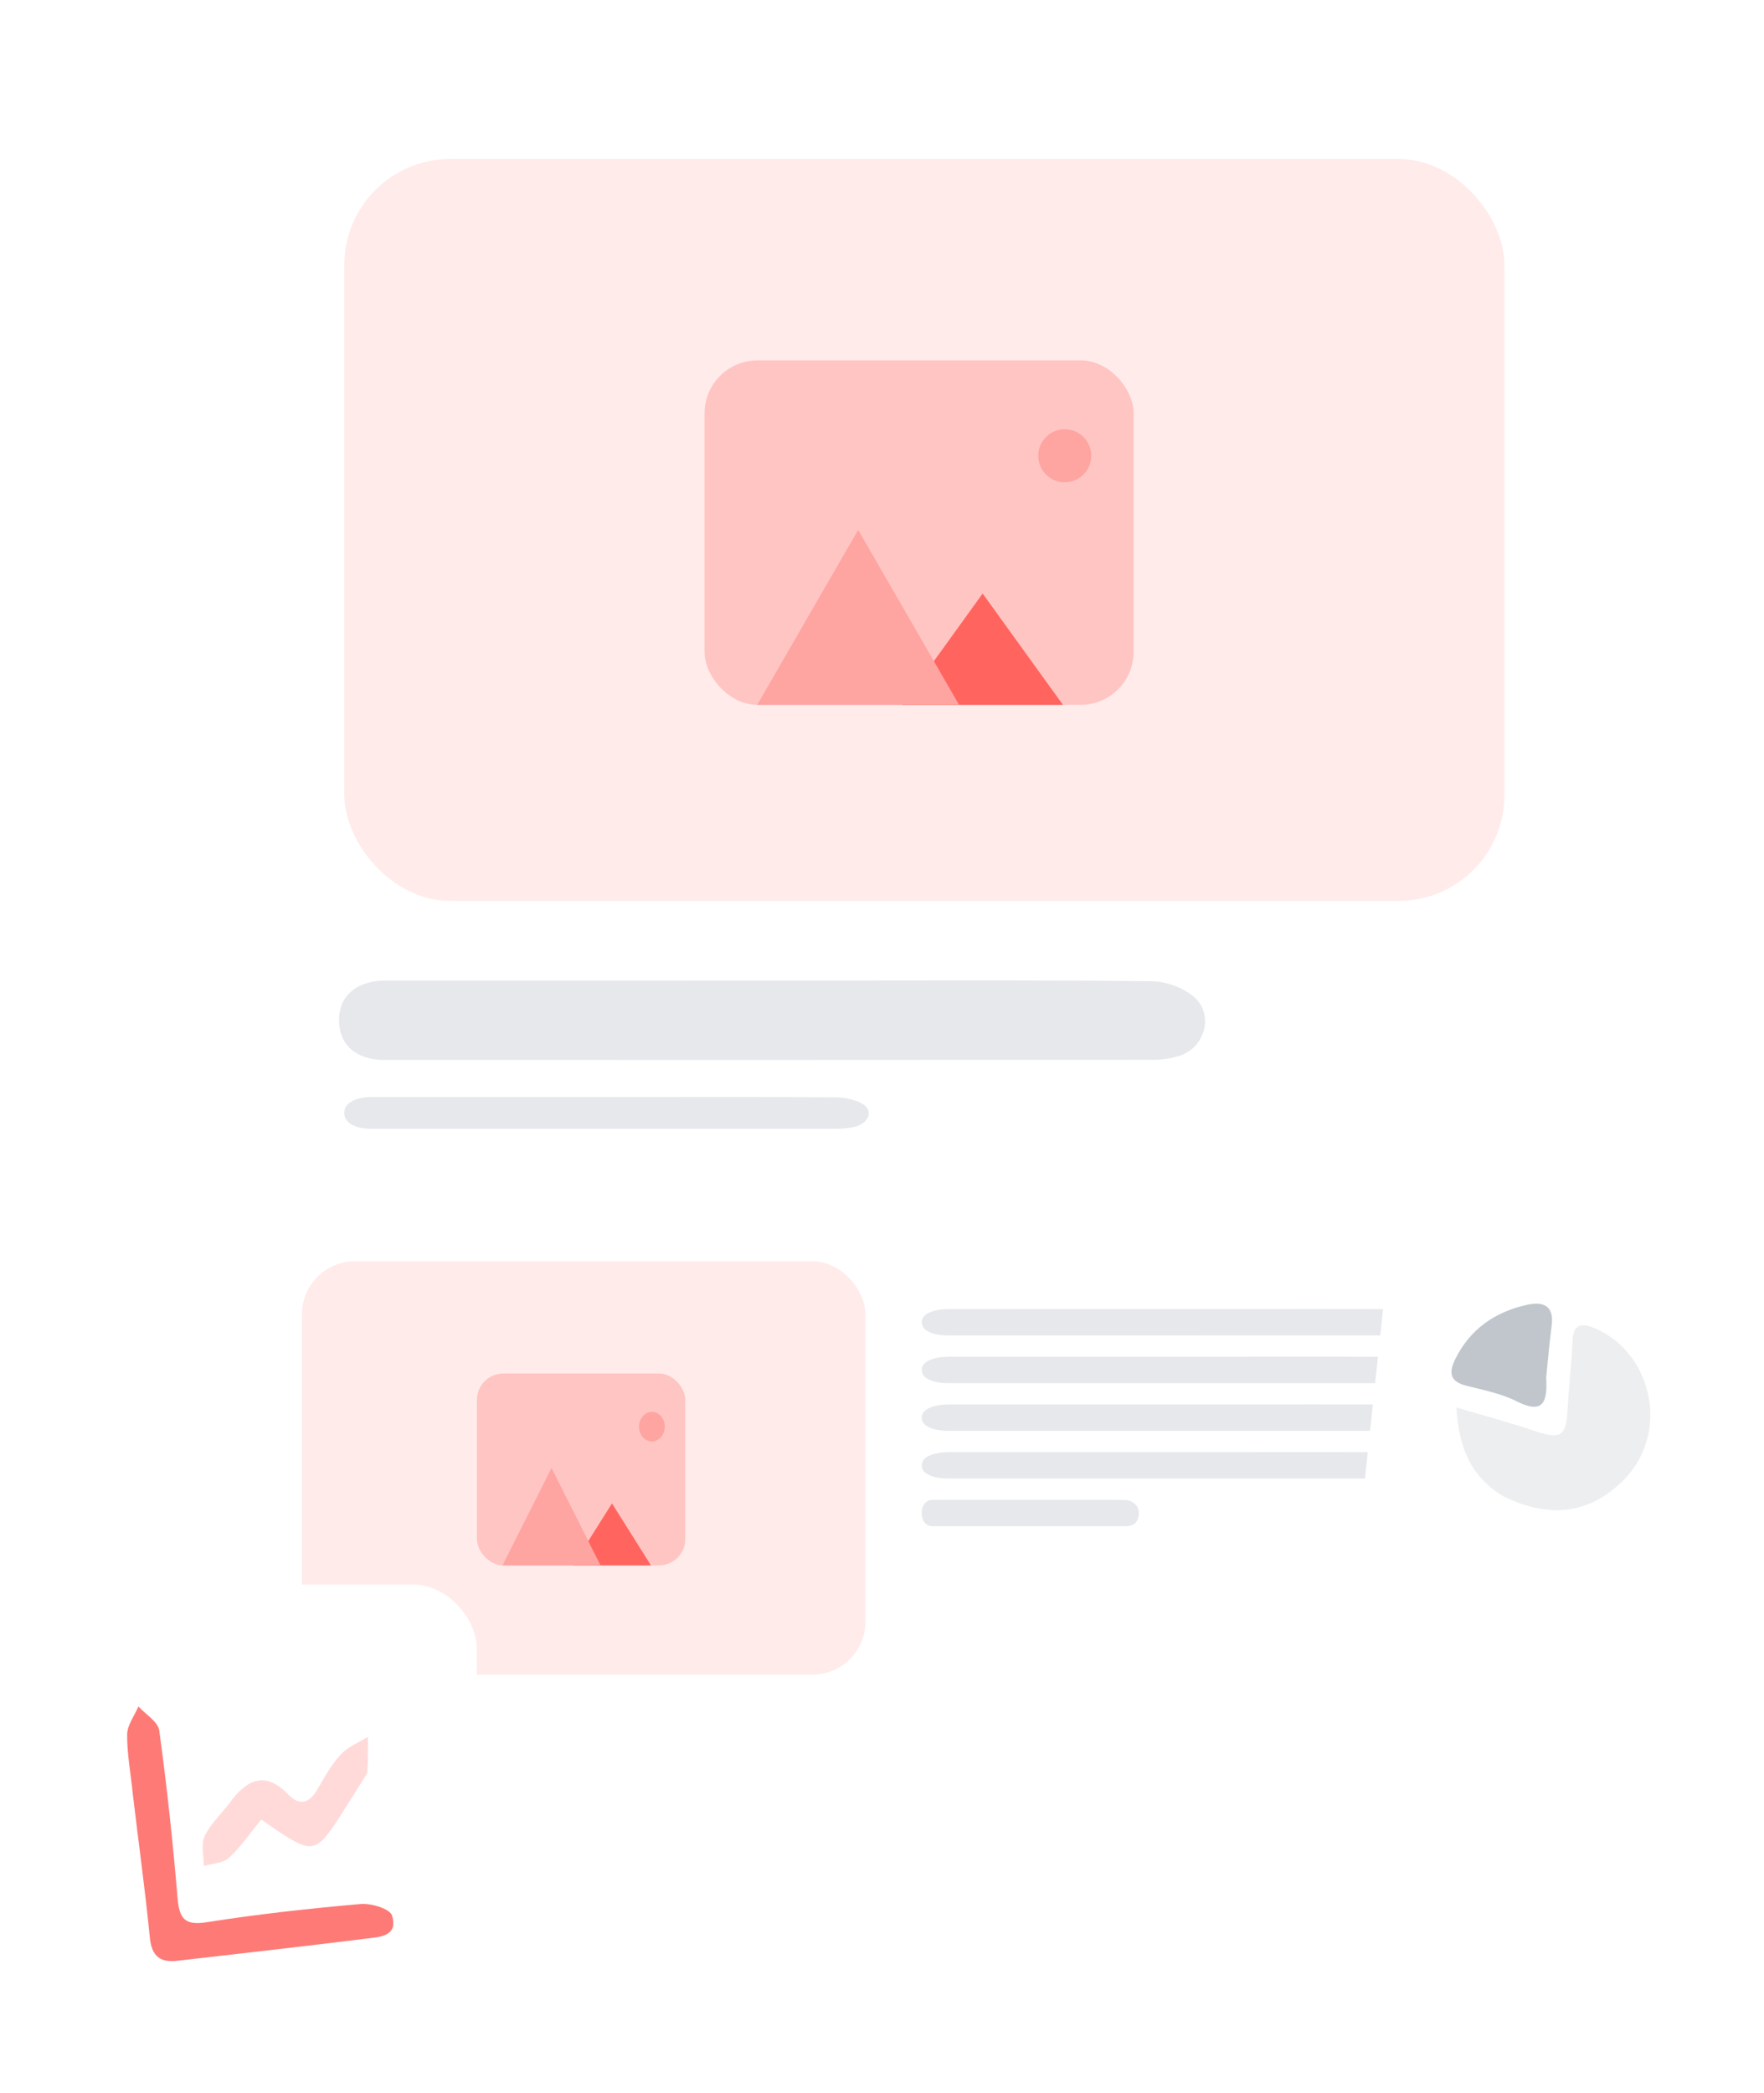 <svg width="333" height="395" viewBox="0 0 333 395" fill="none" xmlns="http://www.w3.org/2000/svg">
<rect x="37" width="273" height="357" rx="15" fill="white"/>
<rect x="57" y="238" width="106.371" height="78" rx="10" fill="#FFEBEA"/>
<rect x="90.028" y="259.172" width="39.343" height="36.214" rx="5" fill="#FFC5C2"/>
<ellipse cx="123.057" cy="269.2" rx="2.429" ry="2.786" fill="#FEA4A1"/>
<path d="M115.528 283.686L122.89 295.386H108.167L115.528 283.686Z" fill="#FF645F"/>
<path d="M104.114 277L113.369 295.386H94.86L104.114 277Z" fill="#FEA4A1"/>
<g filter="url(#filter0_d_4_1220)">
<rect x="2" y="295" width="88" height="94" rx="12" fill="white"/>
<path d="M25.093 334.733C24.67 330.57 23.973 326.93 24.001 323.297C24.014 321.525 25.379 319.765 26.132 318C27.495 319.504 29.831 320.867 30.061 322.536C31.5 333.021 32.634 343.56 33.514 354.112C33.849 358.129 34.933 359.36 39.07 358.707C48.685 357.19 58.379 356.13 68.073 355.276C70.067 355.1 73.613 356.17 74.011 357.459C75.229 361.407 71.606 361.499 69.119 361.808C57.234 363.284 45.332 364.628 33.434 365.991C30.295 366.35 28.636 365.192 28.285 361.606C27.423 352.803 26.197 344.038 25.093 334.733Z" fill="#FE7A76"/>
<path d="M69.32 330.594C67.357 333.708 65.647 336.473 63.886 339.202C59.842 345.467 58.812 345.689 52.731 341.69C51.795 341.074 50.882 340.419 49.319 339.342C47.292 341.808 45.499 344.459 43.224 346.557C42.097 347.597 40.083 347.622 38.47 348.105C38.477 346.207 37.898 344.013 38.629 342.48C39.753 340.12 41.817 338.246 43.409 336.109C46.616 331.803 50.043 330.082 54.429 334.624C56.486 336.754 58.348 336.354 59.88 333.71C61.222 331.394 62.553 328.988 64.333 327.053C65.674 325.595 67.716 324.818 69.445 323.739C69.481 325.902 69.515 328.065 69.32 330.594Z" fill="#FFDAD9"/>
</g>
<path d="M157.067 185.026C177.547 185.026 197.529 184.913 217.507 185.16C220.212 185.193 223.457 186.4 225.465 188.178C229.21 191.494 227.428 197.728 222.688 199.216C221.135 199.703 219.446 199.97 217.819 199.971C169.366 200.01 120.913 200.011 72.46 199.994C66.761 199.992 63.498 196.593 64.063 191.419C64.487 187.535 67.792 185.034 72.648 185.032C100.621 185.019 128.594 185.026 157.067 185.026Z" fill="#E6E8EC"/>
<path d="M121.358 207.01C133.761 207.01 145.862 206.965 157.959 207.064C159.597 207.077 161.563 207.56 162.779 208.271C165.046 209.597 163.967 212.09 161.097 212.685C160.157 212.88 159.134 212.986 158.148 212.987C128.807 213.002 99.465 213.003 70.123 212.996C66.672 212.995 64.696 211.636 65.038 209.567C65.295 208.014 67.296 207.014 70.237 207.013C87.177 207.007 104.116 207.01 121.358 207.01Z" fill="#E6E8EC"/>
<path d="M230.358 247.009C242.761 247.009 254.862 246.971 266.959 247.053C268.597 247.064 270.563 247.466 271.779 248.059C274.046 249.164 272.967 251.241 270.097 251.737C269.157 251.9 268.134 251.988 267.148 251.989C237.807 252.002 208.465 252.002 179.123 251.996C175.672 251.996 173.696 250.863 174.038 249.139C174.295 247.845 176.296 247.011 179.237 247.011C196.176 247.006 213.116 247.009 230.358 247.009Z" fill="#E6E8EC"/>
<path d="M197.34 283.009C202.477 283.009 207.488 282.971 212.498 283.053C213.177 283.064 213.991 283.466 214.494 284.059C215.433 285.164 214.986 287.241 213.798 287.737C213.408 287.9 212.985 287.988 212.577 287.989C200.425 288.002 188.273 288.002 176.122 287.996C174.693 287.996 173.874 286.863 174.016 285.139C174.122 283.845 174.951 283.011 176.169 283.011C183.184 283.006 190.2 283.009 197.34 283.009Z" fill="#E6E8EC"/>
<path d="M230.358 274.009C242.761 274.009 254.862 273.971 266.959 274.053C268.597 274.064 270.563 274.466 271.779 275.059C274.046 276.164 272.967 278.241 270.097 278.737C269.157 278.9 268.134 278.988 267.148 278.989C237.807 279.002 208.465 279.002 179.123 278.996C175.672 278.996 173.696 277.863 174.038 276.139C174.295 274.845 176.296 274.011 179.237 274.011C196.176 274.006 213.116 274.009 230.358 274.009Z" fill="#E6E8EC"/>
<path d="M230.358 265.009C242.761 265.009 254.862 264.971 266.959 265.053C268.597 265.064 270.563 265.466 271.779 266.059C274.046 267.164 272.967 269.241 270.097 269.737C269.157 269.9 268.134 269.988 267.148 269.989C237.807 270.002 208.465 270.002 179.123 269.996C175.672 269.996 173.696 268.863 174.038 267.139C174.295 265.845 176.296 265.011 179.237 265.011C196.176 265.006 213.116 265.009 230.358 265.009Z" fill="#E6E8EC"/>
<path d="M230.358 256.009C242.761 256.009 254.862 255.971 266.959 256.053C268.597 256.064 270.563 256.466 271.779 257.059C274.046 258.164 272.967 260.241 270.097 260.737C269.157 260.9 268.134 260.988 267.148 260.989C237.807 261.002 208.465 261.002 179.123 260.996C175.672 260.996 173.696 259.863 174.038 258.139C174.295 256.845 176.296 256.011 179.237 256.011C196.176 256.006 213.116 256.009 230.358 256.009Z" fill="#E6E8EC"/>
<path d="M288.785 276.334C282.685 272.648 280.404 267.31 279.943 259.594C285.34 261.193 290.168 262.461 294.88 264.066C299.49 265.636 300.625 265.02 300.889 260.384C301.143 255.926 301.656 251.481 301.855 247.021C302.009 243.588 303.753 243.66 306.18 244.69C316.874 249.227 320.756 264.867 310.732 274.024C304.161 280.027 296.835 280.258 288.785 276.334Z" fill="#EDEEEF"/>
<path d="M296.88 253.981C297.165 258.74 296.216 260.881 291.301 258.418C288.387 256.959 285.045 256.293 281.841 255.491C278.618 254.684 278.463 252.958 279.766 250.357C282.57 244.761 287.197 241.584 293.14 240.237C296.232 239.537 298.439 240.254 297.913 244.198C297.498 247.304 297.23 250.429 296.88 253.981Z" fill="#C1C6CD"/>
<g filter="url(#filter1_d_4_1220)">
<rect x="263.124" y="224" width="67" height="67" rx="15" transform="rotate(6.104 263.124 224)" fill="white"/>
<path d="M283.785 278.334C277.685 274.648 275.404 269.31 274.943 261.594C280.34 263.193 285.168 264.461 289.88 266.066C294.49 267.636 295.625 267.02 295.889 262.384C296.143 257.926 296.656 253.481 296.855 249.021C297.009 245.588 298.753 245.66 301.18 246.69C311.874 251.227 315.756 266.867 305.732 276.024C299.161 282.027 291.835 282.258 283.785 278.334Z" fill="#EDEEEF"/>
<path d="M291.88 255.981C292.165 260.74 291.216 262.881 286.301 260.418C283.387 258.959 280.045 258.293 276.841 257.491C273.618 256.684 273.463 254.958 274.766 252.357C277.57 246.761 282.197 243.584 288.14 242.237C291.232 241.537 293.439 242.254 292.913 246.198C292.498 249.304 292.23 252.429 291.88 255.981Z" fill="#C1C6CD"/>
</g>
<path d="M202.728 127.248C202.118 127.094 201.498 126.607 200.846 125.8C201.449 125.958 202.083 126.437 202.728 127.248Z" fill="#FED7A1"/>
<path d="M199.711 123.28C199.109 123.105 198.506 122.598 197.888 121.77C198.485 121.948 199.097 122.448 199.711 123.28Z" fill="#FED7A1"/>
<rect x="65" y="30" width="219" height="140" rx="20" fill="#FFEBEA"/>
<rect x="133" y="68" width="81" height="65" rx="10" fill="#FFC5C2"/>
<circle cx="201" cy="86" r="5" fill="#FEA4A1"/>
<path d="M185.5 112L200.655 133H170.345L185.5 112Z" fill="#FF645F"/>
<path d="M162 100L181.053 133H142.947L162 100Z" fill="#FEA4A1"/>
<defs>
<filter id="filter0_d_4_1220" x="0" y="295" width="92" height="100" filterUnits="userSpaceOnUse" color-interpolation-filters="sRGB">
<feFlood flood-opacity="0" result="BackgroundImageFix"/>
<feColorMatrix in="SourceAlpha" type="matrix" values="0 0 0 0 0 0 0 0 0 0 0 0 0 0 0 0 0 0 127 0" result="hardAlpha"/>
<feOffset dy="4"/>
<feGaussianBlur stdDeviation="1"/>
<feComposite in2="hardAlpha" operator="out"/>
<feColorMatrix type="matrix" values="0 0 0 0 0 0 0 0 0 0 0 0 0 0 0 0 0 0 0.02 0"/>
<feBlend mode="normal" in2="BackgroundImageFix" result="effect1_dropShadow_4_1220"/>
<feBlend mode="normal" in="SourceGraphic" in2="effect1_dropShadow_4_1220" result="shape"/>
</filter>
<filter id="filter1_d_4_1220" x="253.509" y="225.509" width="78.727" height="78.727" filterUnits="userSpaceOnUse" color-interpolation-filters="sRGB">
<feFlood flood-opacity="0" result="BackgroundImageFix"/>
<feColorMatrix in="SourceAlpha" type="matrix" values="0 0 0 0 0 0 0 0 0 0 0 0 0 0 0 0 0 0 127 0" result="hardAlpha"/>
<feOffset dy="4"/>
<feGaussianBlur stdDeviation="2"/>
<feComposite in2="hardAlpha" operator="out"/>
<feColorMatrix type="matrix" values="0 0 0 0 0 0 0 0 0 0 0 0 0 0 0 0 0 0 0.02 0"/>
<feBlend mode="normal" in2="BackgroundImageFix" result="effect1_dropShadow_4_1220"/>
<feBlend mode="normal" in="SourceGraphic" in2="effect1_dropShadow_4_1220" result="shape"/>
</filter>
</defs>
</svg>
